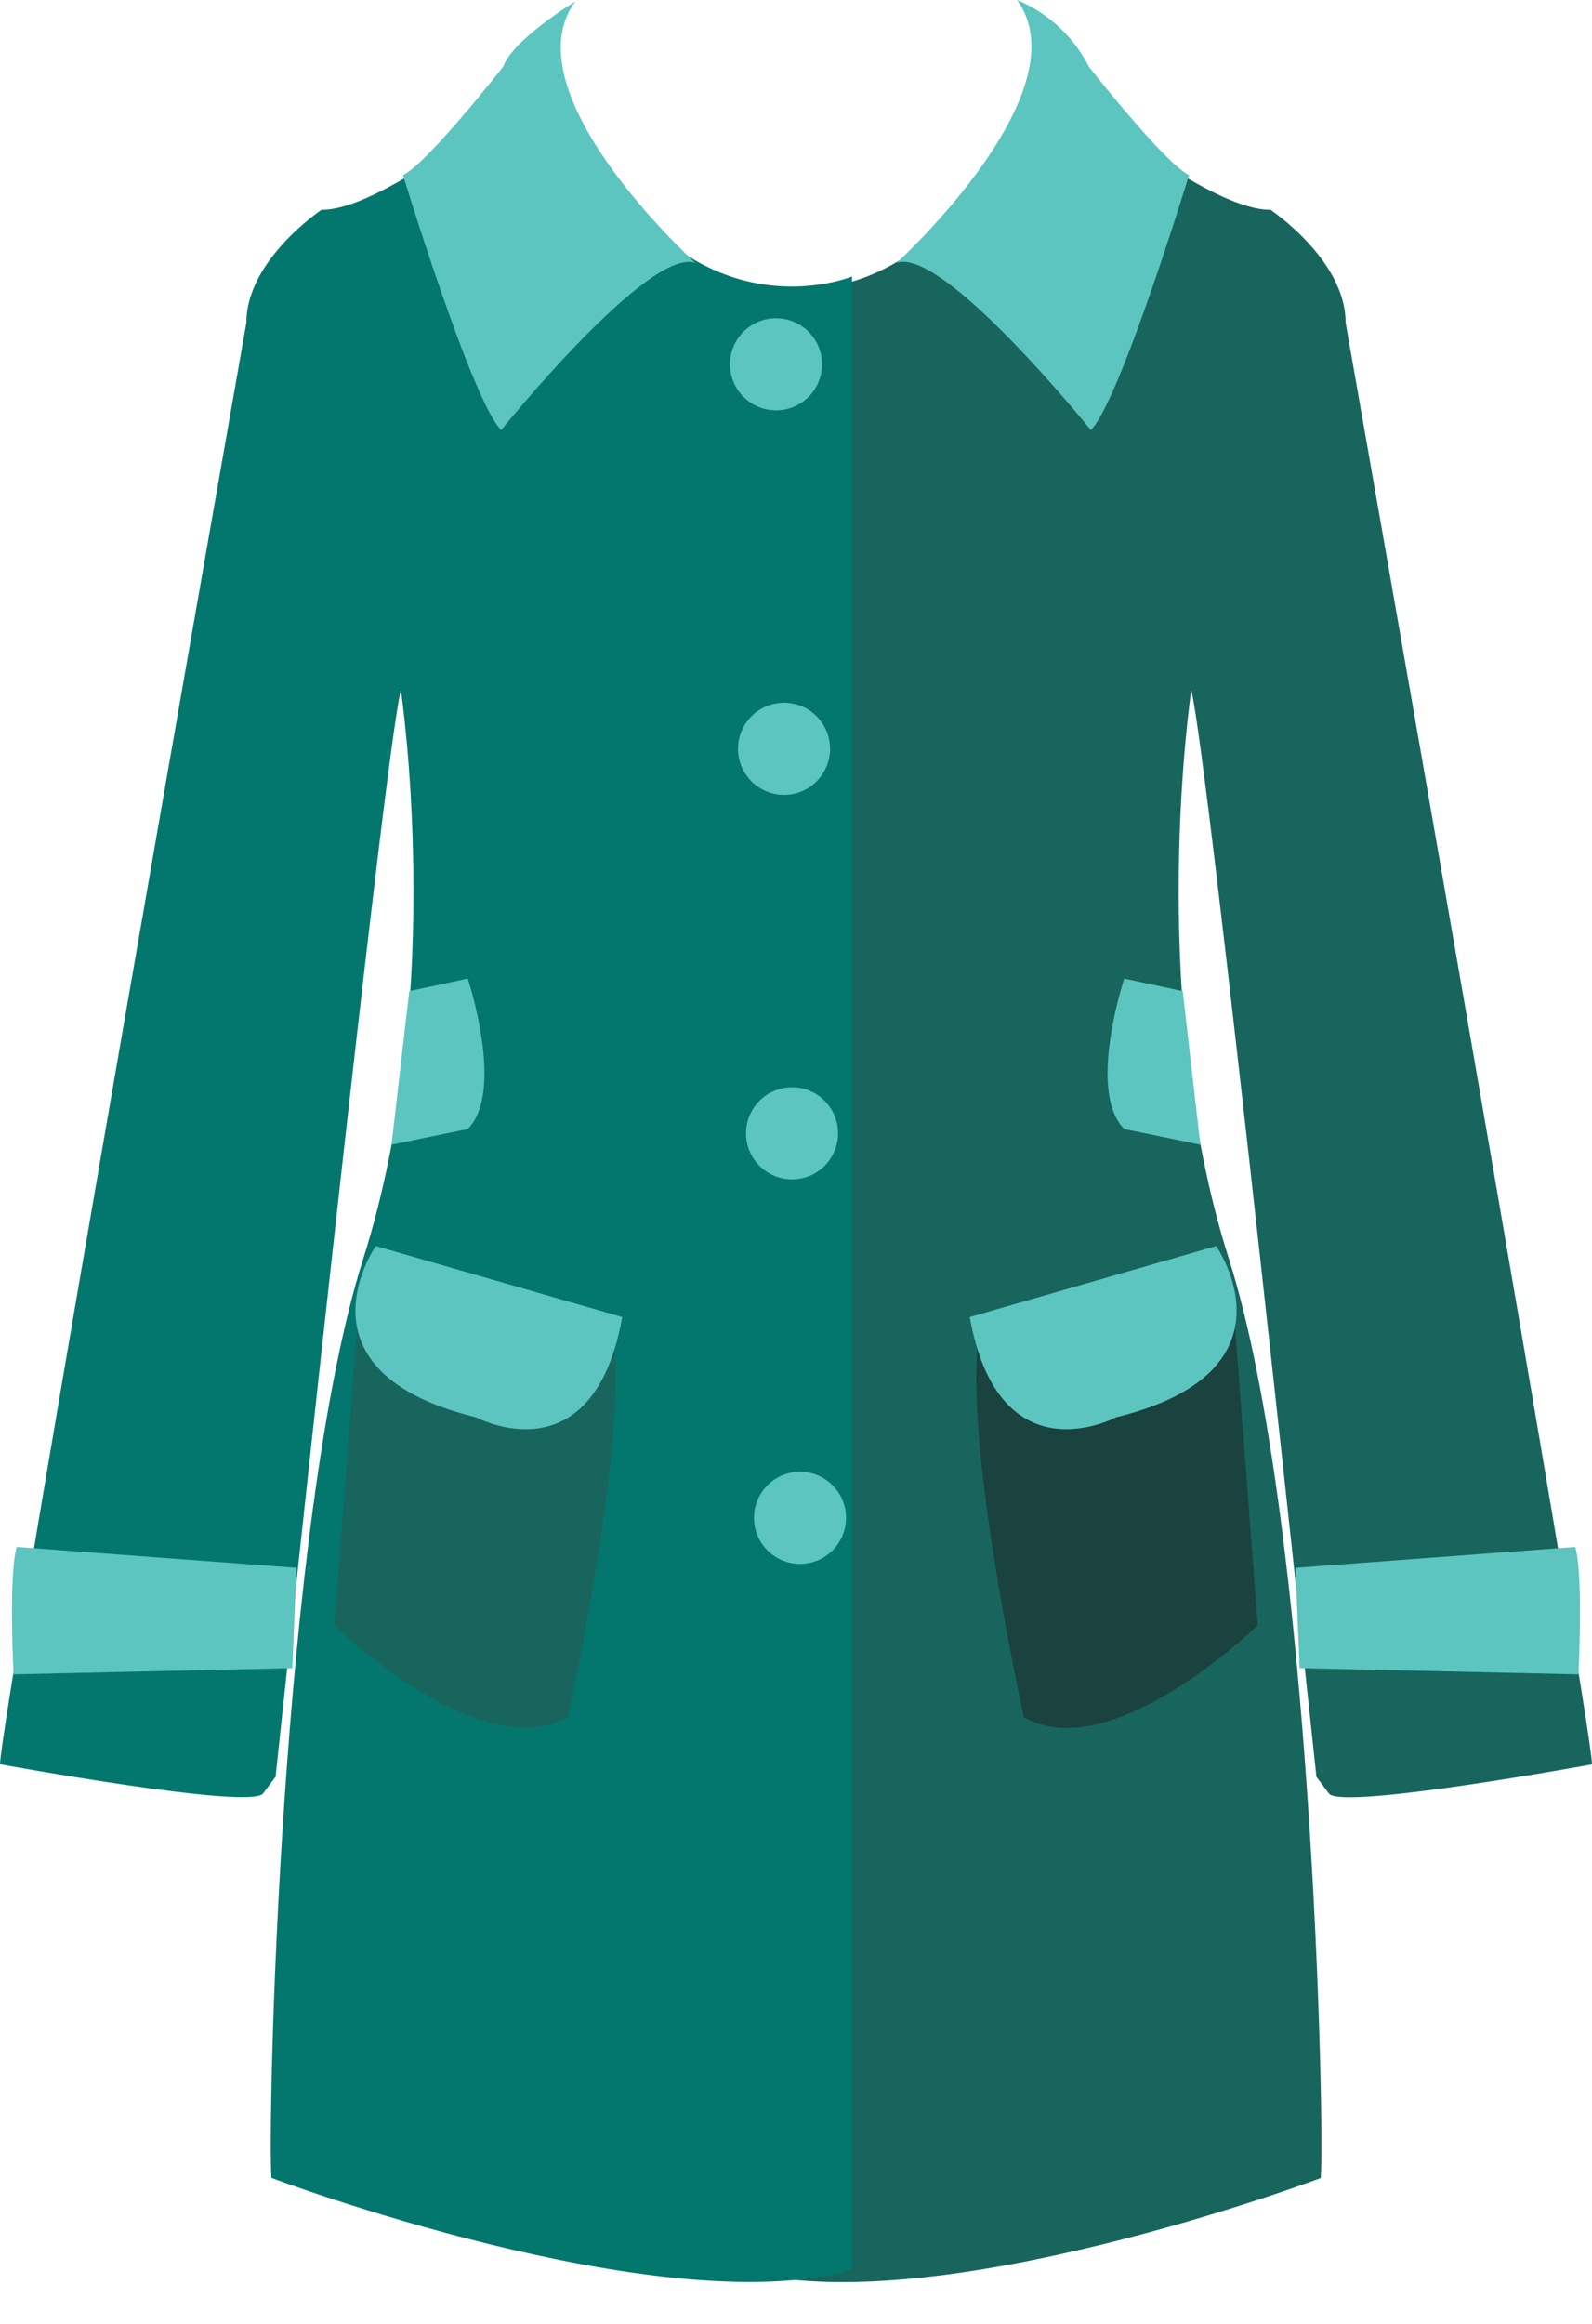 <svg xmlns="http://www.w3.org/2000/svg" viewBox="0 0 526.54 768.22"><title>Depositphotos_85783506_02</title><g data-name="Layer 2"><g data-name="Layer 1"><g data-name="Layer 2"><g data-name="Layer 1-2"><path d="M342.84 22.33s54.56 47.3 77.35 47c0 0 24.86 16.58 24.86 37.29 0 0 81.49 462.71 81.49 476.52 0 0-82.87 15.19-87 9.67l-4.14-5.52s-35.91-338.4-41.4-359.12c0 0-14.71 97.64 11.14 183.67q.63 2.09 1.29 4.17c27.62 87 31.77 288.67 30.39 303.87 0 0-128.45 48.34-192 30.39l.35-657.48s63.14 24.84 97.67-70.46z" fill="#18655e"/><path d="M336.36 0a46.74 46.74 0 0 1 23.74 22s24.9 31.75 33.15 35.89c0 0-22.79 74.58-32.46 84.25 0 0-49-60.77-64.23-55.25.01.01 61.9-56.5 39.8-86.89z" fill="#5cc5c0"/><path d="M521 511.28l-92.54 6.91 1.38 33.15 92.2 2.07s1.74-32.41-1.04-42.13z" fill="#5cc5c0"/><path d="M391.18 327.58l-19.34-4.14s-12.43 37.29 0 49.72l25.16 5.18z" fill="#5cc5c0"/><path d="M407.76 429.44L416 537.18s-48.34 47-77.35 30.39c0 0-19.34-87-15.19-124.31z" fill="#1a423f"/><path d="M402.23 411.83s29 41.44-33.15 56.63c0 0-38.67 20.72-48.34-33.15z" fill="#5cc5c0"/><path d="M183.7 22.33s-54.56 47.3-77.35 47c0 0-24.86 16.58-24.86 37.29C81.49 106.58 0 569.29 0 583.1c0 0 82.87 15.19 87 9.67l4.14-5.52s35.91-338.4 41.44-359.12c0 0 14.71 97.64-11.14 183.67q-.63 2.09-1.29 4.17C92.54 503 88.4 704.65 89.78 719.84c0 0 128.45 48.34 192 30.39V91.39s-63.55 26.24-98.08-69.06z" fill="#03776d"/><path d="M190.23.5S169.68 13 166.44 22c0 0-24.86 31.77-33.15 35.91 0 0 22.79 74.58 32.46 84.25 0 0 49-60.77 64.23-55.25.02-.01-61.85-56.02-39.75-86.41z" fill="#5cc5c0"/><path d="M5.52 511.28l92.54 6.91-1.38 33.15-92.19 2.07S2.76 521 5.52 511.28z" fill="#5cc5c0"/><path d="M135.36 327.58l19.34-4.14s12.43 37.29 0 49.72l-25.21 5.18z" fill="#5cc5c0"/><path d="M118.79 429.44l-8.29 107.74s48.34 47 77.35 30.39c0 0 19.34-87 15.2-124.31z" fill="#18655e"/><path d="M124.31 411.83s-29 41.44 33.15 56.63c0 0 38.67 20.72 48.34-33.15z" fill="#5cc5c0"/><circle cx="256.66" cy="120.4" r="15.22" fill="#5cc5c0"/><circle cx="259.31" cy="247.49" r="15.22" fill="#5cc5c0"/><circle cx="261.96" cy="374.58" r="15.22" fill="#5cc5c0"/><circle cx="264.6" cy="501.67" r="15.22" fill="#5cc5c0"/></g></g></g></g></svg>